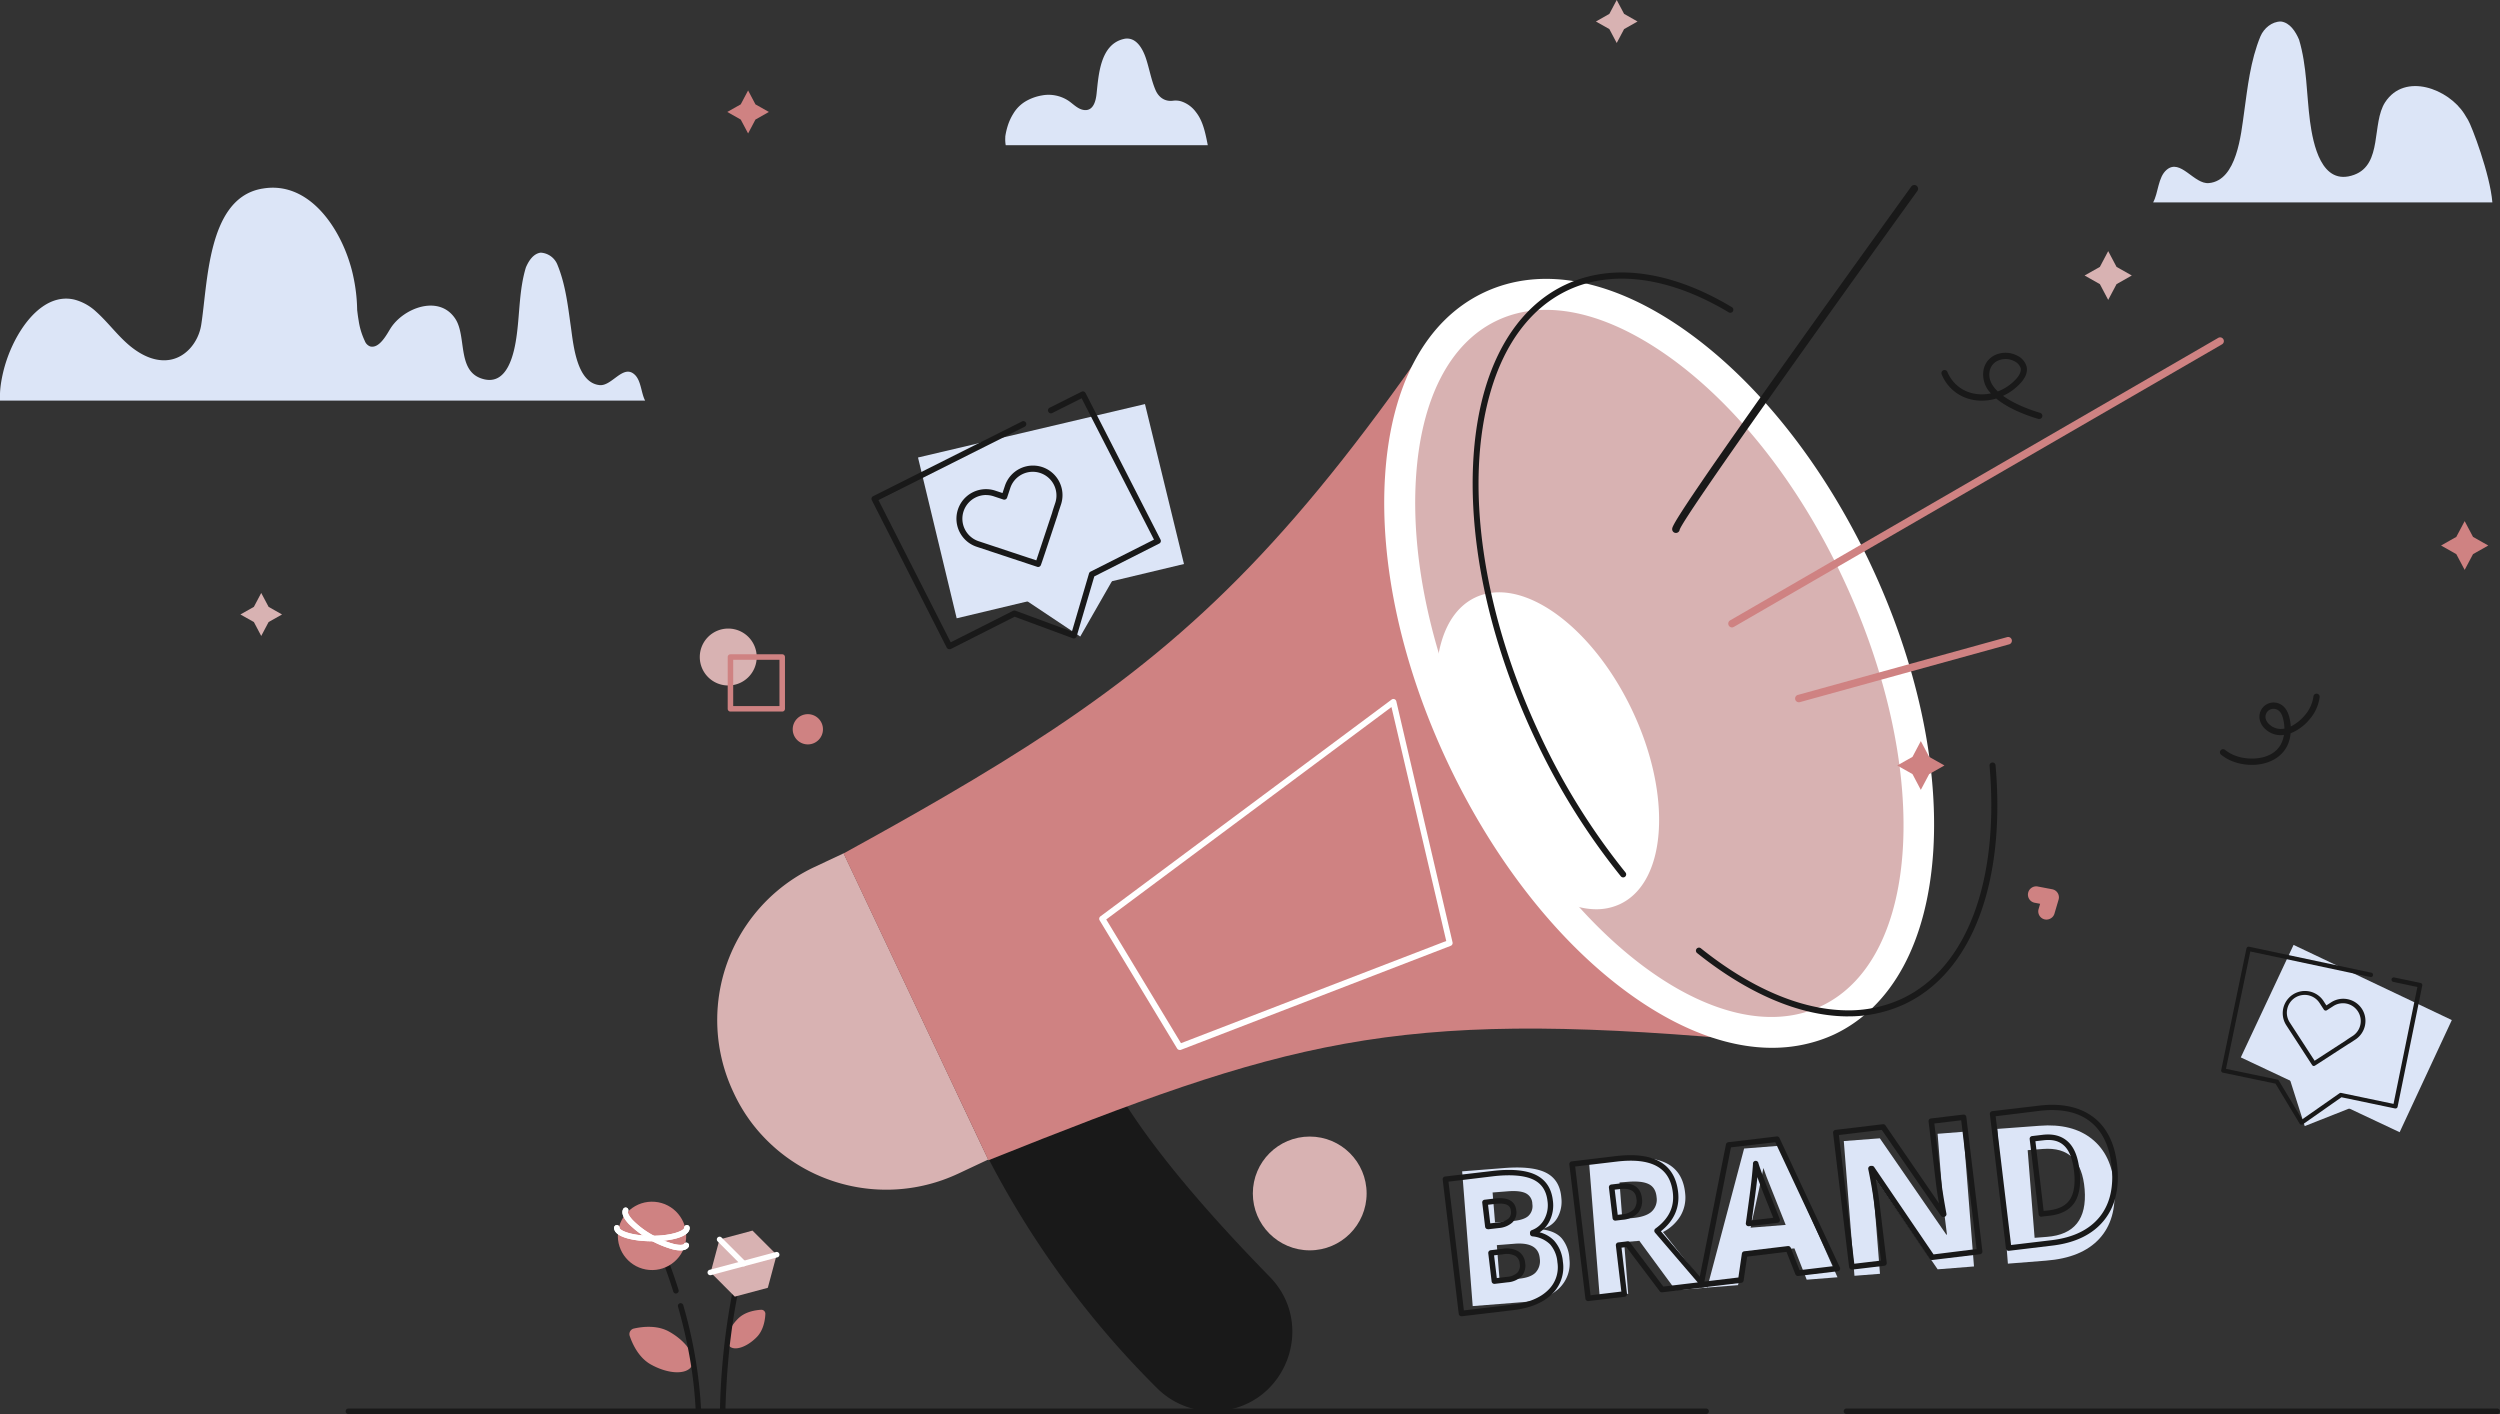 <svg xmlns="http://www.w3.org/2000/svg" viewBox="0 0 912.71 516.23"><rect x="0" y="0" width="912.71" height="516.23" fill="#333333" stroke="none"/><defs><style>.cls-1{fill:#d8b2b2;}.cls-2{fill:#cf8282;}.cls-3{fill:#dce5f7;}.cls-4{fill:#191919;}.cls-5{fill:#fff;}</style></defs><title>Asset 1</title><g id="Layer_2" data-name="Layer 2"><g id="Layer_2-2" data-name="Layer 2"><polygon class="cls-1" points="95.37 216.48 98.06 221.55 102.97 224.33 98.06 227.1 95.37 232.18 92.69 227.1 87.77 224.33 92.69 221.55 95.37 216.48"/><polygon class="cls-2" points="273.12 33.02 275.8 38.1 280.71 40.87 275.8 43.65 273.12 48.72 270.43 43.65 265.52 40.87 270.43 38.1 273.12 33.02"/><polygon class="cls-1" points="590.24 0 592.93 5.07 597.84 7.85 592.93 10.62 590.24 15.7 587.55 10.62 582.64 7.85 587.55 5.07 590.24 0"/><path class="cls-1" d="M276.26,239.87h0a10.39,10.39,0,0,1-10.39,10.39h0a10.39,10.39,0,0,1-10.39-10.39h0a10.39,10.39,0,0,1,10.39-10.39h0A10.39,10.39,0,0,1,276.26,239.87Z"/><path class="cls-2" d="M300.45,266.25h0a5.52,5.52,0,0,1-5.52,5.52h0a5.52,5.52,0,0,1-5.52-5.52h0a5.52,5.52,0,0,1,5.52-5.52h0A5.52,5.52,0,0,1,300.45,266.25Z"/><path class="cls-2" d="M285.58,259.78H266.67a1,1,0,0,1-1-1V239.87a1,1,0,0,1,1-1h18.91a1,1,0,0,1,1,1v18.91A1,1,0,0,1,285.58,259.78Zm-17.9-2h16.89V240.88H267.68Z"/><path class="cls-3" d="M235.53,146.26H0a33.05,33.05,0,0,1,.26-5.62h0a50.82,50.82,0,0,1,6.11-18c5-8.77,12.44-15.26,20.82-13.25a18.51,18.51,0,0,1,7.91,4.4c4,3.58,7.28,8,11.28,11.58s9.11,6.53,14.49,6.13c6.73-.48,11.57-6.51,12.58-12.85,2.42-15.27,2.27-45.42,21.36-49.6.36-.08.71-.15,1.07-.2,16.3-2.8,27.55,13.14,31.89,27.41A48.37,48.37,0,0,1,129,101,61.66,61.66,0,0,1,130.39,113c0,.27.05.52.08.78.13,1.11.28,2.2.47,3.28a26,26,0,0,0,2.25,7.43,3.36,3.36,0,0,0,2,2c2.6.63,4.79-2.39,6.28-4.79.42-.68.78-1.3,1.09-1.79,4.73-7.51,17.78-12.51,23.68-3.51,4.11,6.3.69,18.56,9.26,21.69,9.83,3.6,12.31-9.33,13.18-16,1.08-8.15.9-16.49,3.3-24.42,1-2.37,2.71-5.09,5.43-5.43a7,7,0,0,1,6.1,4.42c3,7.3,3.84,15.18,4.94,22.94.89,6.29,2.11,20.17,10.48,21,4.44.41,8.46-7.52,12.58-4C234.1,138.74,234,143.4,235.53,146.26Z"/><path class="cls-3" d="M786.08,73.89H909.92c-.83-10.37-7.61-28.06-8.88-30.1-.51-.82-1-1.59-1.33-2.18-5.78-9.18-21.73-15.29-28.93-4.29-5,7.69-.85,22.68-11.32,26.5-12,4.4-15-11.4-16.11-19.5-1.31-10-1.09-20.15-4-29.84-1.24-2.9-3.31-6.22-6.63-6.63-3.31,0-6.21,2.49-7.46,5.39-3.68,8.93-4.69,18.56-6,28-1.1,7.69-2.59,24.65-12.81,25.6C801,67.38,796.05,57.69,791,62,787.83,64.7,788,70.4,786.08,73.89Z"/><path class="cls-4" d="M622.88,516.23H127.19a1,1,0,0,1,0-2H622.88a1,1,0,0,1,0,2Z"/><path class="cls-4" d="M911.7,516.23H674.11a1,1,0,0,1,0-2H911.7a1,1,0,0,1,0,2Z"/><polygon class="cls-1" points="769.67 91.68 766.63 97.44 761.05 100.58 766.63 103.73 769.67 109.49 772.72 103.73 778.29 100.58 772.72 97.44 769.67 91.68"/><path class="cls-4" d="M822.12,279.25a19.91,19.91,0,0,1-5.9-.9l-.62-.21a16,16,0,0,1-4.66-2.56,1.14,1.14,0,1,1,1.42-1.78,13.89,13.89,0,0,0,4,2.19l.54.18c5.34,1.68,14,1,16.39-5.76a11.63,11.63,0,0,0,.53-2.09q-.33,0-.66.06a8.15,8.15,0,0,1-6.18-2.25,6.48,6.48,0,0,1-2-3.41,5.2,5.2,0,0,1,8-5.36c1.5,1,2.48,2.72,3,5.28a18,18,0,0,1,.34,2.59,16.08,16.08,0,0,0,5-3.94,13.26,13.26,0,0,0,3.27-7,1.14,1.14,0,1,1,2.28.2,15.47,15.47,0,0,1-3.82,8.28,17.18,17.18,0,0,1-6.79,4.94,14,14,0,0,1-.75,3.47C833.45,276.7,827.86,279.25,822.12,279.25ZM830,258.8a2.9,2.9,0,0,0-1.63.47,3,3,0,0,0-1.23,3,4.26,4.26,0,0,0,1.35,2.18,6,6,0,0,0,4.5,1.66A7.55,7.55,0,0,0,834,266a15.61,15.61,0,0,0-.32-2.91c-.38-1.93-1-3.18-2-3.82A2.93,2.93,0,0,0,830,258.8Z"/><path class="cls-4" d="M350.4,401.34l4.93,10.44a336.22,336.22,0,0,0,67.2,95.12,28.83,28.83,0,0,0,22.86,8.21h0c24.3-2.17,35.21-31.59,18.15-49-23.39-23.92-49.28-53.43-60.36-76.89l-4.93-10.44a26.46,26.46,0,1,0-47.85,22.59Z"/><path class="cls-1" d="M308,311.53l52.79,111.8L350,428.4q-2.88,1.35-5.81,2.39a61.69,61.69,0,0,1-69.37-20.33,60.58,60.58,0,0,1-6.45-10.41c-.18-.37-.36-.74-.53-1.12a61.71,61.71,0,0,1,29.37-82.33Z"/><path class="cls-2" d="M594.34,244.82l39.09,134.54c-125.55-10.93-163.74.72-272.57,44.22l-52.9-112c13.16-7.22,25.36-14.06,36.78-20.71,14.24-8.29,27.26-16.29,39.42-24.38,54.17-36.05,91.14-73.93,141.94-147.91l34.56,64Z"/><path class="cls-1" d="M667.47,374.76a47.26,47.26,0,0,1-21.21,4.39c-37.65-.7-84-40.66-112.29-100.69-22-46.67-27.82-94-18.31-126.64,5.16-17.68,14.8-31,28.77-37.64,39.75-18.77,99.52,24.35,133.5,96.3S707.23,356,667.47,374.76Z"/><path class="cls-5" d="M591.46,330.06a20.3,20.3,0,0,1-9.11,1.89c-16.17-.3-36.06-17.47-48.23-43.25-9.47-20.05-12-40.39-7.87-54.4,2.22-7.6,6.36-13.33,12.36-16.17,17.08-8.06,42.75,10.46,57.35,41.36S608.54,322,591.46,330.06Z"/><path class="cls-5" d="M660.28,380.93c-19.38,4.87-42.16-1.34-65.27-18-26-18.74-49.56-48.69-66.4-84.34s-25-72.9-22.94-104.86c2.11-33.18,14.93-56.95,36.11-66.95s47.68-4.8,74.64,14.65c26,18.74,49.56,48.69,66.39,84.34s25,72.9,23,104.86c-2.11,33.18-14.94,56.95-36.11,67A51.55,51.55,0,0,1,660.28,380.93ZM553.87,114.4a39.46,39.46,0,0,0-7.26,2.59c-17.29,8.16-27.82,28.56-29.66,57.45-1.91,30.09,5.86,65.35,21.89,99.31,32.59,69,89.11,111,126,93.6s40.36-87.73,7.77-156.75c-16-34-38.33-62.37-62.79-80C589.5,116,570,110.36,553.87,114.4Z"/><path class="cls-4" d="M592.6,320.33a1.11,1.11,0,0,1-.86-.41,246.71,246.71,0,0,1-31.29-50.19c-10.68-22.62-18-46.45-21.08-68.91-3-21.83-2.08-42.06,2.71-58.52,5.42-18.55,15.57-31.81,29.36-38.32,8.71-4.11,18.51-5.42,29.12-3.88,10.2,1.48,20.89,5.54,31.78,12.07a1.11,1.11,0,0,1-1.14,1.9c-21.58-12.94-42.47-15.81-58.82-8.09-13.2,6.24-22.94,19-28.17,36.94-9.85,33.77-3,80.83,18.24,125.86a244.24,244.24,0,0,0,31,49.75,1.11,1.11,0,0,1-.16,1.55A1.09,1.09,0,0,1,592.6,320.33Z"/><path class="cls-4" d="M674.7,371.06h-1c-16.9-.31-35.62-8.32-54.15-23.14a1.11,1.11,0,0,1,1.39-1.73c18.14,14.52,36.4,22.35,52.8,22.66a46.29,46.29,0,0,0,20.71-4.28c23.62-11.15,35.55-42.93,31.9-85a1.1,1.1,0,1,1,2.2-.19c3.73,43-8.66,75.62-33.15,87.18A48.19,48.19,0,0,1,674.7,371.06Z"/><path class="cls-2" d="M656.73,256.39a1.37,1.37,0,0,1-.36-2.69l76.37-21.09a1.37,1.37,0,1,1,.73,2.64L657.1,256.34A1.5,1.5,0,0,1,656.73,256.39Z"/><path class="cls-2" d="M632.31,229.06a1.38,1.38,0,0,1-.69-2.56L809.79,123.38a1.37,1.37,0,1,1,1.37,2.37L633,228.87A1.36,1.36,0,0,1,632.31,229.06Z"/><path class="cls-4" d="M611.85,194.57a1.37,1.37,0,0,1-1.37-1.37c0-1,0-2.84,43.77-64.38,21.51-30.24,43.3-60.4,43.52-60.71A1.37,1.37,0,0,1,700,69.72c-34,47.12-85.14,118.77-86.78,123.66A1.37,1.37,0,0,1,611.85,194.57Zm1.37-1.37h0Z"/><circle class="cls-1" cx="478.16" cy="435.71" r="20.77"/><path class="cls-5" d="M430.69,383.32a1.12,1.12,0,0,1-.95-.54L401.46,336a1.1,1.1,0,0,1,.29-1.45l106.32-79.16a1.11,1.11,0,0,1,1-.15,1.13,1.13,0,0,1,.7.79l20.53,88a1.1,1.1,0,0,1-.68,1.28l-98.57,38A1.14,1.14,0,0,1,430.69,383.32Zm-26.82-47.64,27.29,45.17L528,343.54,508,258.13Z"/><path class="cls-4" d="M744.51,153a.93.93,0,0,1-.32-.05c-3.9-1.15-10.77-3.59-15.4-7.45a18,18,0,0,1-8.19.53,15.29,15.29,0,0,1-11.76-9.45,1.14,1.14,0,0,1,2.09-.89A13.09,13.09,0,0,0,721,143.75a15.21,15.21,0,0,0,5.86-.14,9.74,9.74,0,0,1-2.71-8.49,7.43,7.43,0,0,1,4.09-5.44,9.15,9.15,0,0,1,8,.06,6.36,6.36,0,0,1,3.66,4.17c.39,1.91-.37,3.93-2.28,6a19.72,19.72,0,0,1-6.33,4.6c4.5,3.3,10.8,5.4,13.54,6.22a1.14,1.14,0,0,1-.33,2.23Zm-12.37-21.91a6.56,6.56,0,0,0-2.9.66,5.24,5.24,0,0,0-2.86,3.82c-.52,2.81.79,5.26,3,7.34a17.4,17.4,0,0,0,6.62-4.5c.95-1,2-2.58,1.72-4a4.43,4.43,0,0,0-2.44-2.6A6.94,6.94,0,0,0,732.14,131.06Z"/><polygon class="cls-2" points="701.26 270.56 698.22 276.32 692.64 279.46 698.22 282.61 701.26 288.37 704.31 282.61 709.89 279.46 704.31 276.32 701.26 270.56"/><polygon class="cls-2" points="899.81 190.25 896.76 196.01 891.19 199.16 896.76 202.31 899.81 208.06 902.86 202.31 908.43 199.16 902.86 196.01 899.81 190.25"/><path class="cls-2" d="M748.12,335.55a2.92,2.92,0,0,1-1.85.05,3,3,0,0,1-2-3.75l.55-1.89-2-.38a3,3,0,0,1,1.13-5.93l5.26,1a3,3,0,0,1,2.34,3.82l-1.5,5.09A3,3,0,0,1,748.12,335.55Z"/><path class="cls-3" d="M533.81,427.64l15.31-1.21q10.46-.82,15.43,1.78t5.47,9.1a11.91,11.91,0,0,1-1.5,7.39,8.29,8.29,0,0,1-5.23,3.84l0,.33c3.17.45,5.52,1.58,7,3.37a12.75,12.75,0,0,1,2.68,7.44,12.58,12.58,0,0,1-4,10.89q-4.56,4.14-12.9,4.81l-18.41,1.45Zm12,18.66,6.06-.48c2.82-.22,4.84-.82,6-1.8a4.9,4.9,0,0,0,1.56-4.49,4.35,4.35,0,0,0-2.39-3.89c-1.44-.71-3.66-.95-6.64-.71l-5.48.43Zm.66,8.28,1,12.81,6.8-.53c2.87-.23,4.94-.95,6.23-2.15a6.12,6.12,0,0,0,1.65-5.21q-.48-6.13-9.23-5.43Z"/><path class="cls-3" d="M592.94,453.47l1.49,18.88-10.43.82L580.11,424l14.33-1.13q10-.8,15.13,2.47c3.4,2.19,5.29,5.75,5.69,10.71a13.19,13.19,0,0,1-1.78,7.91,15.9,15.9,0,0,1-6.35,5.84q12.42,15.71,16.17,20.28l-11.58.92-13.23-18Zm-.67-8.48,3.36-.26c3.3-.26,5.69-1,7.17-2.23a5.93,5.93,0,0,0,2-5.37q-.29-3.5-2.8-4.79c-1.69-.86-4.21-1.15-7.57-.89l-3.17.25Z"/><path class="cls-3" d="M659.6,467.19l-4.49-11.42-17.94,1.41-2.64,12-11.23.89,13.45-50.76,12.75-1,21.34,48Zm-7.67-20q-6.21-15.51-7-17.56c-.52-1.35-.9-2.43-1.15-3.22q-.76,4.4-4.67,21.8Z"/><path class="cls-3" d="M720.67,462.36l-13.26,1.05-24.34-35.52-.3,0q1.41,9.81,1.75,14l1.83,23.15-9.32.73-3.89-49.19,13.16-1,24.27,35.16.24,0q-1.26-9.56-1.58-13.52l-1.84-23.29,9.39-.74Z"/><path class="cls-3" d="M771.88,433.09q1,12.15-5.44,19.15t-19.46,8l-13.93,1.1-3.89-49.19L744.6,411q12-.95,19.21,4.88T771.88,433.09Zm-10.81,1.12q-1.26-15.84-15.25-14.74l-5.55.44,2.53,32,4.47-.35Q762.35,450.41,761.07,434.21Z"/><path class="cls-4" d="M533.56,480.53a1,1,0,0,1-1-.89l-5.86-49a1,1,0,0,1,.88-1.12l17.09-2c6.82-.82,12.11-.39,15.73,1.27,3.79,1.74,6,4.92,6.52,9.45a12.78,12.78,0,0,1-1.39,7.9,10.49,10.49,0,0,1-3.44,3.76,11.13,11.13,0,0,1,5.31,3.06,13.21,13.21,0,0,1,3.18,7.62,13.62,13.62,0,0,1-4.05,11.94c-3.19,3.11-7.82,5-13.78,5.75l-19.07,2.28Zm-4.74-49.12,5.62,47,18.07-2.15c5.51-.66,9.75-2.41,12.61-5.2a11.52,11.52,0,0,0,3.46-10.26,11.29,11.29,0,0,0-2.66-6.5,10.58,10.58,0,0,0-6.48-2.92,1,1,0,0,1-.86-.88l0-.33a1,1,0,0,1,.65-1.06,8.42,8.42,0,0,0,4.58-4,10.72,10.72,0,0,0,1.15-6.68c-.45-3.84-2.21-6.41-5.36-7.86s-8.21-1.88-14.65-1.11Zm16.75,37.31a1,1,0,0,1-1-.88l-1.23-10.29a1,1,0,0,1,.21-.74,1,1,0,0,1,.67-.38l4.4-.52a8.62,8.62,0,0,1,5.6.87,5.53,5.53,0,0,1,2.59,4.29,5.87,5.87,0,0,1-1.35,4.92,8.11,8.11,0,0,1-5.11,2.17l-4.66.56Zm-.11-10.41,1,8.29,3.66-.44a6.14,6.14,0,0,0,3.88-1.55,3.91,3.91,0,0,0,.82-3.3,3.53,3.53,0,0,0-1.63-2.81,6.73,6.73,0,0,0-4.33-.59Zm-2.27-9.56a1,1,0,0,1-.63-.21,1.05,1.05,0,0,1-.37-.67l-1.05-8.79a1,1,0,0,1,.21-.74A1,1,0,0,1,542,438l3.72-.45c6-.71,7.56,1.92,7.84,4.26a5.12,5.12,0,0,1-1.44,4.52,8.29,8.29,0,0,1-4.85,2l-4,.47Zm.07-8.91.81,6.79,3-.36a6.36,6.36,0,0,0,3.69-1.43,3.12,3.12,0,0,0,.83-2.82c-.1-.86-.37-3.13-5.6-2.5Z"/><path class="cls-4" d="M579.8,475a1,1,0,0,1-1-.88l-5.86-49a1,1,0,0,1,.88-1.12l16-1.92c13.92-1.66,21.6,2.7,22.82,13,.69,5.71-1.43,10.56-6.28,14.44l16.14,18.83a1,1,0,0,1-.64,1.66l-15,1.79a1,1,0,0,1-.92-.39l-12.17-16.13-1.78.22,2,16.82a1,1,0,0,1-.88,1.12L579.92,475Zm-4.73-49.12,5.61,47,11.24-1.35-2-16.82a1,1,0,0,1,.88-1.12l3.35-.4a1,1,0,0,1,.93.39l12.17,16.12,12.57-1.5L604.2,450a1,1,0,0,1-.23-.77,1,1,0,0,1,.41-.7c4.89-3.57,7-7.89,6.33-13.23-1.09-9.07-7.82-12.74-20.59-11.21Zm14.65,19.76a1,1,0,0,1-1-.89l-1.33-11.19a1,1,0,0,1,.88-1.12l2.61-.31c6.44-.77,8.19,2.36,8.53,5.12a6.87,6.87,0,0,1-1.44,5.6,8.67,8.67,0,0,1-5.65,2.48l-2.48.3Zm-.22-11.32,1.1,9.19,1.48-.17a6.82,6.82,0,0,0,4.39-1.83,4.88,4.88,0,0,0,.94-4c-.21-1.74-1.09-4-6.29-3.37Z"/><path class="cls-4" d="M621,470.08a1,1,0,0,1-.74-.32,1,1,0,0,1-.25-.88l10.11-51.1A1,1,0,0,1,631,417l17.66-2.11a1,1,0,0,1,1,.58L671.7,462.7a1,1,0,0,1,0,.91,1,1,0,0,1-.76.51l-14.48,1.73a1,1,0,0,1-1-.63l-3.23-8.17-14.38,1.72-1.27,8.72a1,1,0,0,1-.88.85l-14.54,1.74Zm10.95-51.2-9.7,49,12.41-1.49,1.27-8.71a1,1,0,0,1,.88-.86l15.91-1.9a1,1,0,0,1,1.06.63l3.22,8.17,12.33-1.47L648.12,417Zm6.43,28.8a1,1,0,0,1-1-1.15c1.11-7.9,1.81-13.24,2.09-15.88s.45-4.59.51-5.72a1,1,0,0,1,2-.24c.36,1.17,1.06,3.15,2.09,5.87s1.92,5,2.62,6.7l3.07,7.8a1,1,0,0,1-.07.88,1,1,0,0,1-.74.49l-10.42,1.24Zm3.2-17.95c0,.36-.07.73-.11,1.13-.27,2.55-.9,7.35-1.92,14.66l7.83-.93L644.75,438c-.7-1.72-1.58-4-2.63-6.74Z"/><path class="cls-4" d="M676.09,463.5a1,1,0,0,1-1-.89l-5.86-49a1,1,0,0,1,.88-1.11l17.3-2.07a1,1,0,0,1,.94.43l19.54,28.48c-.52-3-.91-5.64-1.16-7.74l-2.64-22.15a1,1,0,0,1,.88-1.12l11.79-1.41a1,1,0,0,1,.74.21,1,1,0,0,1,.38.67l5.86,49a1,1,0,0,1-.88,1.11L705.5,460a1,1,0,0,1-1-.43l-19.7-29c.64,3.44,1.09,6.22,1.34,8.3L688.81,461a1,1,0,0,1-.2.74,1,1,0,0,1-.67.38l-11.73,1.4Zm-4.74-49.13,5.62,47,9.73-1.16-2.52-21.09c-.34-2.81-1-6.94-2.11-12.28a1,1,0,0,1,.17-.78,1,1,0,0,1,.7-.41l.3,0a1,1,0,0,1,1,.43l21.67,31.88L721.62,456,716,409l-9.8,1.17,2.53,21.15c.35,3,1,6.93,1.88,11.78a1,1,0,0,1-.87,1.18l-.2,0a1,1,0,0,1-.95-.43L687,412.5Z"/><path class="cls-4" d="M733.33,456.66a1,1,0,0,1-.63-.22,1,1,0,0,1-.37-.67l-5.86-49a1,1,0,0,1,.88-1.11l17-2c8.09-1,14.7.39,19.65,4s8,9.51,8.9,17.35h0c1,8.42-.58,15.3-4.71,20.46s-10.47,8.27-18.85,9.27l-15.85,1.9Zm-4.74-49.13,5.62,47,14.85-1.77c7.84-.94,13.74-3.81,17.53-8.54s5.22-11.1,4.28-19c-.87-7.27-3.6-12.64-8.1-16s-10.66-4.57-18.22-3.66Zm16.68,36.69a1,1,0,0,1-1-.89L741,415.88a1,1,0,0,1,.88-1.12l3.85-.46c3.92-.46,7,.4,9.3,2.56s3.6,5.57,4.16,10.28h0c.6,5,0,8.94-1.68,11.69s-4.84,4.51-9.16,5l-3,.35Zm-2.17-27.58,3,25.45,2-.23c3.73-.45,6.25-1.79,7.69-4.09s1.94-5.85,1.39-10.4c-.5-4.23-1.7-7.28-3.55-9.06s-4.33-2.41-7.67-2Z"/><polygon class="cls-3" points="432.25 205.91 349.27 225.73 335.15 167.03 418.01 147.52 432.25 205.91"/><polygon class="cls-3" points="394.38 232.39 370.86 216.7 389.64 212.28 408.43 207.85 394.38 232.39"/><path class="cls-4" d="M379,207a1,1,0,0,1-.33-.06l-22.09-7.32a10.79,10.79,0,0,1,6.79-20.49L366,180l.88-2.64h0a10.8,10.8,0,0,1,13.64-6.84,10.82,10.82,0,0,1,6.84,13.64c-.41,1.24-1.08,3.26-1.17,3.57,0,0,0,.06,0,.09-4.64,14-5.76,17.36-6.11,18.27h0l-.06.17A1.08,1.08,0,0,1,379,207Zm-19-26.28a8.73,8.73,0,0,0-3.89.93,8.65,8.65,0,0,0,1.15,15.93l21.08,7c1-3,4.38-13.17,5.79-17.43h0c.13-.54.47-1.56,1.17-3.67a8.65,8.65,0,0,0-16.42-5.44h0l-1.21,3.65a1.08,1.08,0,0,1-1.36.68l-3.63-1.21A8.73,8.73,0,0,0,360,180.74Z"/><path class="cls-4" d="M346.62,237a1.07,1.07,0,0,1-1-.59l-27.34-53.82a1.06,1.06,0,0,1-.06-.82,1.08,1.08,0,0,1,.53-.62l54.36-27.28a1.07,1.07,0,0,1,1,1.91l-53.39,26.8,26.37,51.91L369.86,223a1.09,1.09,0,0,1,.85-.05l20.63,7.63,6.24-21.23a1.08,1.08,0,0,1,.55-.65L421.3,197l-26.42-51.6-10.7,5.38a1.07,1.07,0,0,1-1-1.92L394.87,143a1.08,1.08,0,0,1,1.44.47L423.69,197a1.05,1.05,0,0,1-.47,1.44l-23.71,12-6.44,21.89a1.08,1.08,0,0,1-.55.65,1.09,1.09,0,0,1-.85.05l-21.26-7.87-23.31,11.8A1.2,1.2,0,0,1,346.62,237Z"/><polygon class="cls-3" points="876.07 413.35 818.08 386.04 837.34 344.97 895.12 372.41 876.07 413.35"/><polygon class="cls-3" points="841.42 411.12 834.98 390.87 848.08 397.09 861.18 403.31 841.42 411.12"/><path class="cls-4" d="M844.79,389.17l-.17,0a.8.8,0,0,1-.51-.35l-9.52-14.67a8.11,8.11,0,0,1,13.6-8.83l1.13,1.74,1.75-1.13h0a8.14,8.14,0,0,1,11.22,2.38,8.13,8.13,0,0,1-2.39,11.22l-2.36,1.54-.06,0c-9.27,6-11.52,7.49-12.15,7.86h0l-.11.08A.9.9,0,0,1,844.79,389.17Zm-3.43-25.94a6.46,6.46,0,0,0-6.32,5.14,6.47,6.47,0,0,0,.9,4.89l9.09,14,11.58-7.51v0c.33-.26,1-.69,2.41-1.6a6.5,6.5,0,0,0-7.08-10.9l-2.43,1.57a.76.76,0,0,1-.6.11.8.8,0,0,1-.51-.34l-1.57-2.42a6.49,6.49,0,0,0-5.48-2.95Z"/><path class="cls-4" d="M840.24,410.58a.5.5,0,0,1-.17,0,.76.76,0,0,1-.52-.37l-8.79-14.59-19.21-4a.81.81,0,0,1-.62-.95l9.22-44.42a.84.84,0,0,1,.35-.51.82.82,0,0,1,.61-.11l44.69,9.5a.81.81,0,0,1-.33,1.58l-43.91-9.34-8.89,42.84,18.77,3.93a.76.76,0,0,1,.52.37l8.52,14.16,13.63-9.53a.82.82,0,0,1,.63-.13l19.1,4,8.71-42.67-8.8-1.87a.81.81,0,0,1-.62-1,.8.8,0,0,1,1-.61l9.58,2a.81.81,0,0,1,.62.95l-9,44.24a.77.77,0,0,1-.35.51.8.8,0,0,1-.6.12l-19.55-4.09-14,9.82A.86.86,0,0,1,840.24,410.58Z"/><path class="cls-2" d="M244.29,486.16c6.43,3.6,10.15,9.21,8.29,12.51s-8.57,3.06-15-.54c-4.45-2.5-6.71-7.53-7.68-10.39a2.08,2.08,0,0,1,1.52-2.71C234.37,484.36,239.84,483.66,244.29,486.16Z"/><path class="cls-2" d="M276.27,488.16c-3.63,3.69-8.11,5.16-10,3.29s-.48-6.36,3.15-10c2.51-2.55,6.33-3.15,8.45-3.27a1.46,1.46,0,0,1,1.55,1.53C279.33,481.79,278.78,485.62,276.27,488.16Z"/><path class="cls-4" d="M256,515.22h-2A155.27,155.27,0,0,0,252.37,499q-.54-3.51-1.25-7.07-1.45-7.38-3.6-14.88a1,1,0,1,1,1.93-.56A169.84,169.84,0,0,1,256,515.22Z"/><path class="cls-4" d="M246.81,472.25a1,1,0,0,1-1-.7,169.78,169.78,0,0,0-11.58-28.09,1,1,0,1,1,1.75-1,172,172,0,0,1,11.75,28.46,1,1,0,0,1-.65,1.27A1.15,1.15,0,0,1,246.81,472.25Z"/><circle class="cls-2" cx="238.04" cy="451.21" r="12.48" transform="translate(-231.26 651.22) rotate(-85.27)"/><path class="cls-4" d="M273.84,455.78c-.49,1.39-.95,2.8-1.39,4.24-.07.21-.13.43-.19.64-.16.54-.32,1.08-.47,1.62h0c-1,3.53-1.86,7.17-2.59,10.84s-1.32,7.22-1.83,10.76c-.37,2.62-.69,5.19-1,7.69-1,9.56-1.41,18.07-1.54,23.64h-2a256.36,256.36,0,0,1,4.44-42.81c.65-3.21,1.39-6.4,2.24-9.52.15-.55.3-1.1.46-1.65.05-.2.11-.4.17-.61.15-.53.31-1.06.48-1.58.4-1.34.83-2.65,1.29-3.94a1,1,0,0,1,1.28-.61A1,1,0,0,1,273.84,455.78Z"/><polygon class="cls-1" points="283.55 458.09 274.73 449.27 262.68 452.5 259.45 464.55 268.27 473.38 280.32 470.15 283.55 458.09"/><path class="cls-5" d="M238,453.17c-6.64,0-13.8-1.53-13.8-4.91a1,1,0,1,1,2,0c0,.87,4,2.9,11.79,2.9s11.79-2,11.79-2.9a1,1,0,1,1,2,0C251.84,451.64,244.69,453.17,238,453.17Z"/><path class="cls-5" d="M238,453.17c-6.64,0-13.8-1.53-13.8-4.91a1,1,0,1,1,2,0c0,.87,4,2.9,11.79,2.9s11.79-2,11.79-2.9a1,1,0,1,1,2,0C251.84,451.64,244.69,453.17,238,453.17Z"/><path class="cls-5" d="M248.36,456.5a11.55,11.55,0,0,1-2.64-.35,37.2,37.2,0,0,1-16.18-9.33c-2.63-2.82-2.54-4.52-2-5.46a1,1,0,0,1,1.74,1c-.17.29.15,1.39,1.73,3.08a31.65,31.65,0,0,0,7,5.32,31.09,31.09,0,0,0,8.14,3.42c2.25.52,3.36.25,3.52,0a1,1,0,0,1,1.75,1C251.06,455.83,250.21,456.5,248.36,456.5Z"/><path class="cls-5" d="M248.36,456.5a11.55,11.55,0,0,1-2.64-.35,37.2,37.2,0,0,1-16.18-9.33c-2.63-2.82-2.54-4.52-2-5.46a1,1,0,0,1,1.74,1c-.17.29.15,1.39,1.73,3.08a31.65,31.65,0,0,0,7,5.32,31.09,31.09,0,0,0,8.14,3.42c2.25.52,3.36.25,3.52,0a1,1,0,0,1,1.75,1C251.06,455.83,250.21,456.5,248.36,456.5Z"/><path class="cls-5" d="M259.45,465.56a1,1,0,0,1-.26-2l24.1-6.46a1,1,0,0,1,1.24.71,1,1,0,0,1-.72,1.23l-24.1,6.46A.82.82,0,0,1,259.45,465.56Z"/><path class="cls-5" d="M271.5,462.33a1,1,0,0,1-.71-.3L262,453.21a1,1,0,0,1,1.42-1.42l8.82,8.82a1,1,0,0,1,0,1.42A1,1,0,0,1,271.5,462.33Z"/><path class="cls-3" d="M440.94,53s-59.46,0-59.53,0H367.17a12.21,12.21,0,0,1-.16-2.77h0V50a.88.88,0,0,1,0-.14,24.44,24.44,0,0,1,.82-3.68A19.49,19.49,0,0,1,370,41.4a13,13,0,0,1,4.43-4.4,17.57,17.57,0,0,1,5.84-2.14,13.22,13.22,0,0,1,9.82,1.93c1.78,1.21,3.42,3.08,5.65,3.37,3.43.45,4.33-3.32,4.6-5.93.75-7,1.35-18,9.91-20a4.94,4.94,0,0,1,3.88.62c2.13,1.34,3.48,4.18,4.25,6.51,1.24,3.76,1.92,7.84,3.47,11.48,1.15,2.7,3.43,4.33,6.42,3.93a7.2,7.2,0,0,1,2.9.21,10.81,10.81,0,0,1,5.41,3.9,14.77,14.77,0,0,1,1.33,2C439.57,45.9,440.28,49.68,440.94,53Z"/></g></g></svg>